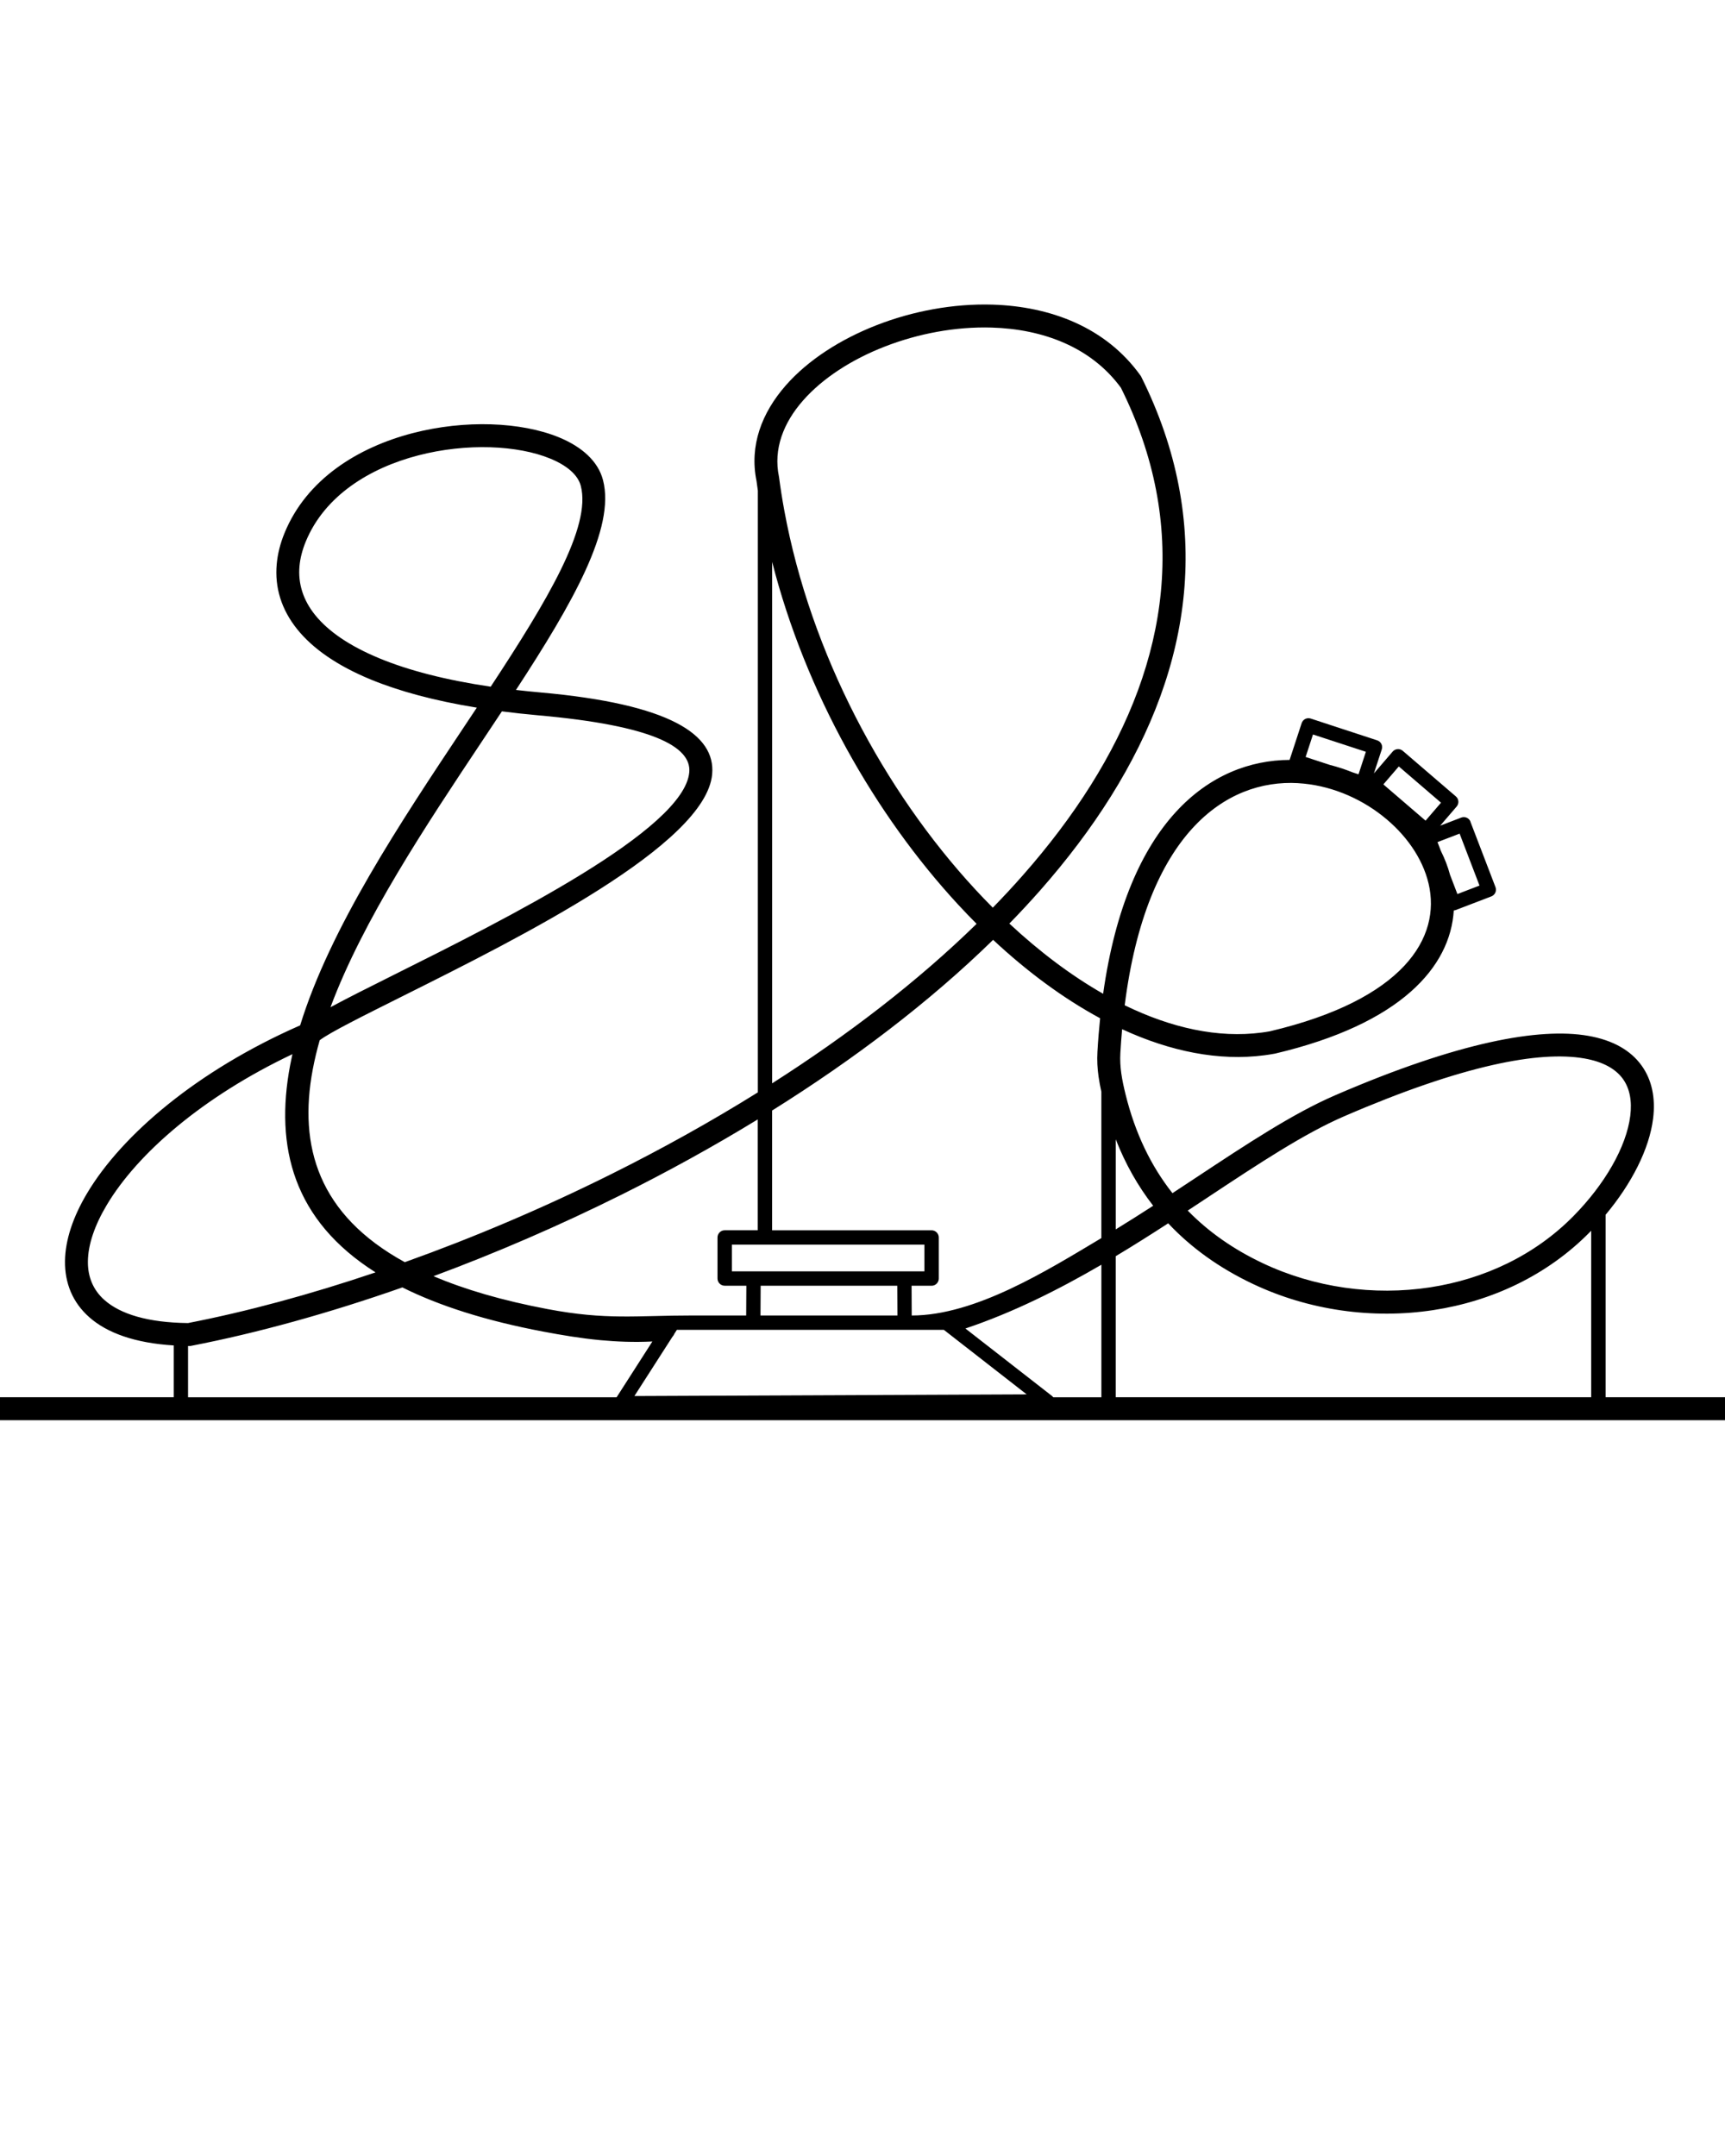 <svg xmlns="http://www.w3.org/2000/svg" xmlns:xlink="http://www.w3.org/1999/xlink" xml:space="preserve" version="1.1"
     style="shape-rendering:geometricPrecision;text-rendering:geometricPrecision;image-rendering:optimizeQuality;"
     viewBox="0 0 60000 75000" x="0px" y="0px" fill-rule="evenodd" clip-rule="evenodd"><defs><style type="text/css">
    .fil0 {fill:black;fill-rule:nonzero}
  </style></defs>
    <g><path class="fil0" d="M38308 43069l0 -5090c-39,-176 -72,-350 -97,-526 -40,-282 -57,-567 -39,-868 23,-402 55,-789 93,-1163 -1270,-686 -2527,-1612 -3722,-2728 -2217,2168 -4851,4163 -7687,5938l0 4166 5547 0c138,0 250,112 250,250l0 1429c0,138 -112,250 -250,250l-696 0 5 1035c2217,0 4723,-1574 6595,-2692zm12838 -14481l871 2273c49,129 -16,273 -145,322l-1235 473c-24,9 -48,14 -71,16 -120,1957 -1827,3945 -6219,4980l-19 3c-113,21 -228,39 -344,54 -1587,209 -3275,-131 -4954,-906 -24,268 -45,542 -61,825 -14,245 0,480 33,715 34,241 88,486 152,743 329,1326 872,2465 1627,3420 286,-188 568,-374 846,-558 1745,-1154 3345,-2212 4808,-2845 4298,-1860 7110,-2363 8801,-2071 884,153 1489,519 1858,1028 373,514 492,1154 405,1853 -131,1053 -743,2259 -1652,3345l0 6347 4209 0c221,0 400,179 400,400 0,221 -179,400 -400,400l-60108 0c-221,0 -400,-179 -400,-400 0,-221 179,-400 400,-400l6094 0 0 -1802c-1351,-82 -2317,-435 -2933,-978 -585,-516 -858,-1190 -848,-1961 9,-724 275,-1529 770,-2358 1207,-2025 3823,-4263 7409,-5837 1040,-3382 3483,-7051 5684,-10359 155,-233 309,-464 461,-693 -1483,-241 -2704,-574 -3684,-977 -1179,-486 -2021,-1079 -2557,-1743 -563,-697 -791,-1467 -719,-2272 32,-362 125,-726 275,-1091 767,-1863 2545,-2970 4451,-3466 913,-237 1857,-335 2733,-307 886,28 1706,184 2359,453 798,329 1361,831 1531,1487 435,1673 -1052,4275 -3027,7300 279,32 565,62 861,88 4500,402 6085,1466 5963,2841 -219,2454 -6661,5671 -10713,7696 -1455,727 -2589,1293 -2938,1560 -97,342 -178,680 -241,1013 -507,2682 201,5064 3201,6708 2366,-846 4797,-1875 7181,-3063 1740,-867 3454,-1818 5099,-2844l0 -20935c-17,-112 -32,-224 -47,-337 -249,-1220 176,-2362 1023,-3326 766,-871 1884,-1595 3153,-2090 1256,-490 2665,-755 4028,-715 2024,60 3949,791 5145,2457l23 32 11 22c632,1268 1059,2529 1300,3777 981,5064 -1090,9861 -4818,14091 -343,389 -700,773 -1070,1152 1054,983 2154,1810 3262,2442 847,-6028 3737,-8124 6487,-8135 2,-7 4,-14 6,-22l412 -1257c43,-131 183,-203 314,-160l2313 758c131,43 203,183 160,314l-274 837 652 -759c90,-105 247,-117 352,-27l1847 1586c105,90 117,247 27,352l-571 665 732 -281c129,-49 273,16 322,145zm315 2218l-692 -1807 -769 295 120 312c134,267 240,543 316,826l256 669 769 -295zm-1339 -2883l-1468 -1261 -537 625 1468 1261 537 -625zm-2614 -1771l-1839 -602 -256 783 849 278c271,68 536,156 794,260l197 64 256 -783zm-21151 16645l0 -3857c-1538,941 -3130,1817 -4743,2621 -2166,1079 -4371,2030 -6535,2833 1081,461 2392,847 3967,1145 2059,389 3056,222 5057,222l1851 0 6 -1035 -753 0c-138,0 -250,-112 -250,-250l0 -1429c0,-138 112,-250 250,-250l1150 0zm-2897 3594c-18,44 -44,84 -76,119l-1318 2054 13645 -58 -2882 -2246 -9285 0 -84 131zm-769 275c-630,31 -1229,8 -1805,-46 -700,-66 -1355,-178 -1986,-297 -2015,-381 -3630,-902 -4904,-1538 -2574,903 -5067,1590 -7341,2031l-34 7 -43 0c-13,0 -25,0 -37,0l0 1784 14906 0 1244 -1940zm13943 1940l1675 0 0 -4610c-1496,871 -3074,1662 -4730,2218l3007 2343c19,15 35,32 48,50zm-4480 -5309l-6697 0 0 929 6697 0 0 -929zm-944 1429l-4752 0 -6 1035 4763 0 -5 -1035zm-4353 -25180l0 18140c2621,-1673 5052,-3536 7112,-5549 -214,-215 -426,-435 -636,-662 -2899,-3136 -5317,-7387 -6476,-11929zm28489 29060l0 -5793c-16,17 -32,33 -49,50 -1483,1506 -3412,2402 -5440,2711 -2111,323 -4335,10 -6277,-910 -1161,-550 -2143,-1252 -2947,-2109 -593,385 -1202,770 -1825,1144l0 4906 16537 0zm-16537 -5840c441,-271 875,-546 1302,-822 -534,-687 -968,-1456 -1302,-2310l0 3132zm3259 -1152c-249,165 -501,331 -755,498 716,736 1585,1346 2608,1830 1798,851 3859,1140 5818,841 1865,-285 3635,-1104 4990,-2480 1090,-1107 1841,-2406 1976,-3487 63,-503 -13,-949 -258,-1287 -249,-343 -685,-596 -1345,-710 -1556,-269 -4213,224 -8351,2014 -1389,601 -2965,1643 -4683,2780zm3085 -14371c-2524,-146 -5278,1767 -6033,7727 1624,792 3249,1149 4762,950 94,-12 189,-27 285,-44l0 0c4666,-1100 5965,-3263 5523,-5138 -211,-895 -807,-1733 -1617,-2366 -818,-640 -1850,-1066 -2920,-1128zm-11235 3692c202,219 407,432 614,640 361,-370 710,-745 1044,-1125 3572,-4052 5561,-8624 4633,-13413 -226,-1167 -626,-2351 -1220,-3547 -1036,-1418 -2718,-2043 -4497,-2095 -1255,-37 -2557,209 -3719,662 -1150,448 -2158,1098 -2840,1874 -689,783 -1037,1695 -840,2646l5 30c50,380 110,761 180,1141 919,5006 3487,9775 6640,13187zm-27379 15090c2029,-395 4238,-990 6524,-1763 -2857,-1807 -3510,-4352 -2971,-7208 24,-127 51,-255 79,-383 -3125,1482 -5391,3458 -6457,5246 -423,709 -649,1377 -657,1958 -7,534 179,999 579,1351 552,486 1502,783 2903,799zm4958 -10988c571,-310 1332,-690 2202,-1125 3899,-1947 10097,-5043 10276,-7049 80,-900 -1318,-1628 -5238,-1978 -445,-40 -871,-86 -1280,-139 -219,331 -443,667 -669,1007 -1982,2977 -4162,6252 -5292,9284zm1706 -12133c1004,414 2285,750 3865,984 1975,-3002 3503,-5563 3134,-6985 -102,-392 -494,-716 -1063,-950 -565,-233 -1289,-369 -2081,-394 -802,-25 -1669,64 -2508,282 -1689,439 -3256,1400 -3914,2997 -120,292 -194,579 -219,857 -53,597 120,1174 547,1703 454,562 1190,1073 2238,1505z"/></g>
</svg>